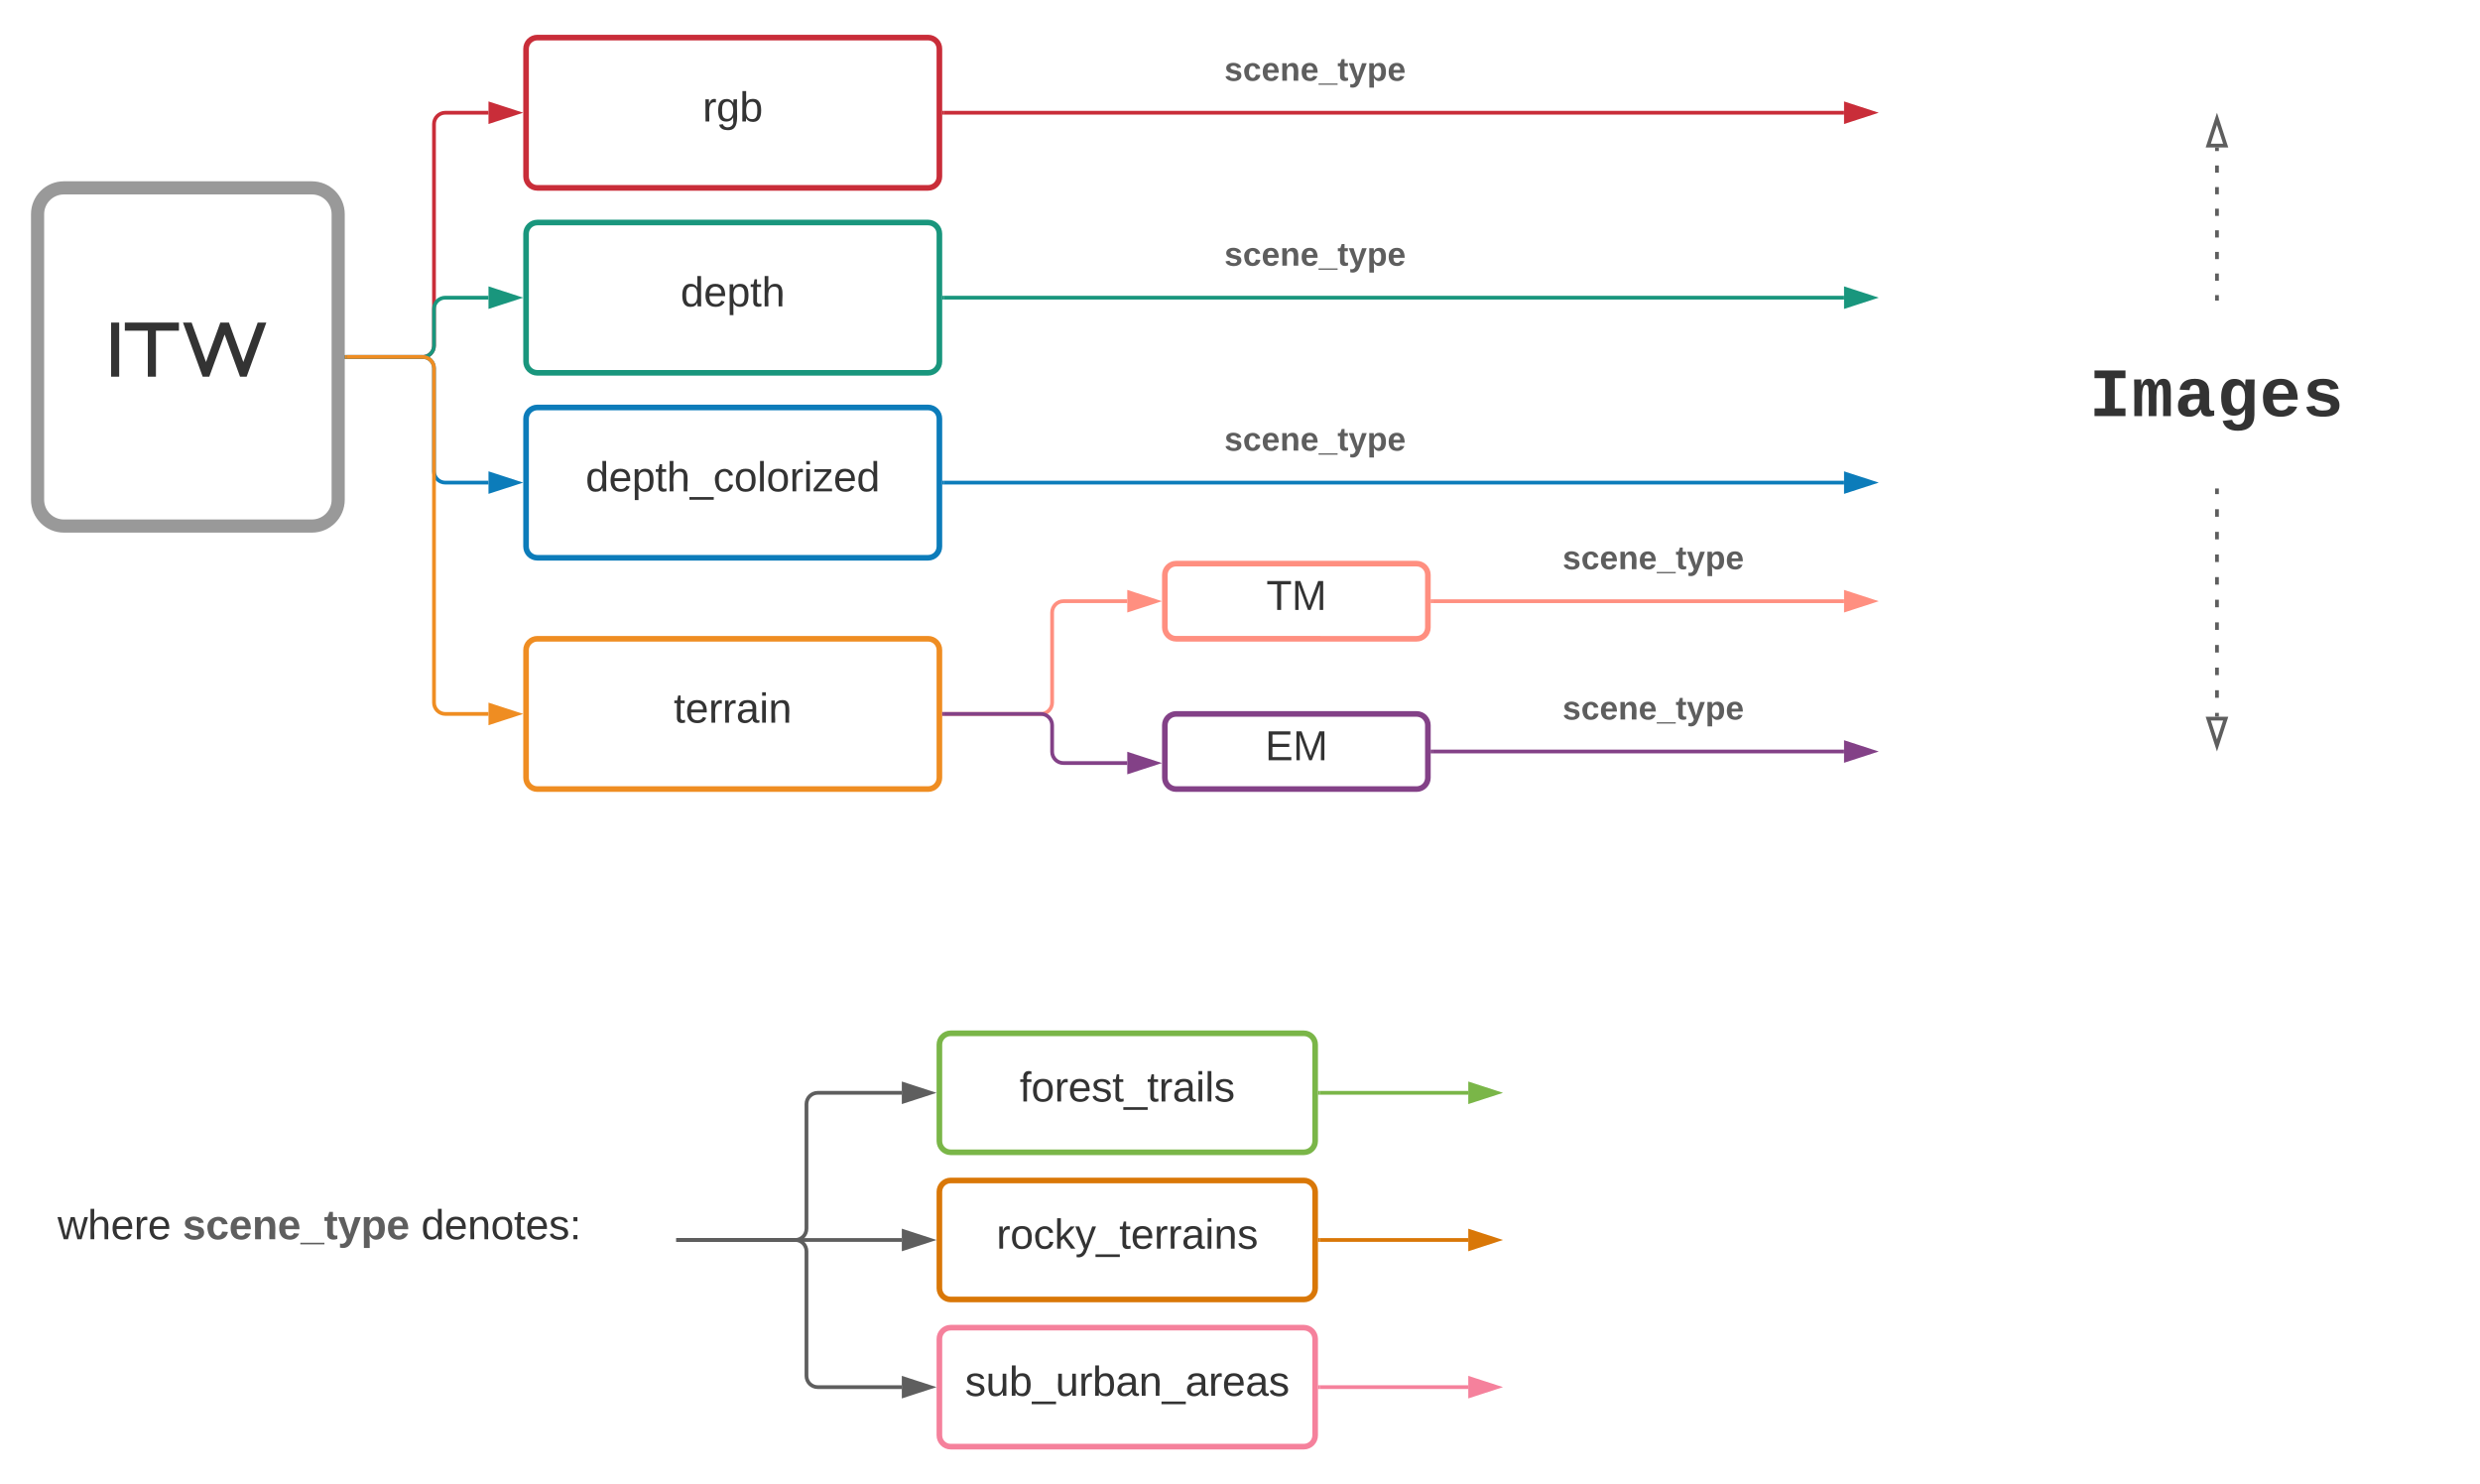 <svg xmlns="http://www.w3.org/2000/svg" xmlns:xlink="http://www.w3.org/1999/xlink" xmlns:lucid="lucid" width="1320" height="790"><g transform="translate(-200 -180)" lucid:page-tab-id="0_0"><path d="M0 0h1870.87v1322.83H0z" fill="#fff"/><path d="M220 294c0-7.73 6.27-14 14-14h132c7.73 0 14 6.27 14 14v152c0 7.73-6.27 14-14 14H234c-7.73 0-14-6.27-14-14z" stroke="#999" stroke-width="7" fill="#fff"/><use xlink:href="#a" transform="matrix(1,0,0,1,232,292) translate(24.84 88.5)"/><path d="M480 206c0-3.3 2.7-6 6-6h208c3.3 0 6 2.7 6 6v68c0 3.3-2.7 6-6 6H486c-3.3 0-6-2.7-6-6z" stroke="#c92d39" stroke-width="3" fill="#fff"/><use xlink:href="#b" transform="matrix(1,0,0,1,485,205) translate(88.981 39.653)"/><path d="M480 304.44c0-3.32 2.7-6 6-6h208c3.3 0 6 2.68 6 6v68c0 3.3-2.7 6-6 6H486c-3.3 0-6-2.7-6-6z" stroke="#19967d" stroke-width="3" fill="#fff"/><use xlink:href="#c" transform="matrix(1,0,0,1,485,303.438) translate(77.222 39.653)"/><path d="M480 402.88c0-3.32 2.7-6 6-6h208c3.3 0 6 2.68 6 6v68c0 3.3-2.7 6-6 6H486c-3.3 0-6-2.7-6-6z" stroke="#0c7cba" stroke-width="3" fill="#fff"/><use xlink:href="#d" transform="matrix(1,0,0,1,485,401.875) translate(26.698 39.653)"/><path d="M480 526c0-3.3 2.7-6 6-6h208c3.3 0 6 2.7 6 6v68c0 3.3-2.7 6-6 6H486c-3.3 0-6-2.7-6-6z" stroke="#ef8d22" stroke-width="3" fill="#fff"/><use xlink:href="#e" transform="matrix(1,0,0,1,485,525) translate(73.611 39.653)"/><path d="M384.5 370H425c3.3 0 6-2.7 6-6V246c0-3.3 2.7-6 6-6h23" stroke="#c92d39" stroke-width="2" fill="none"/><path d="M384.53 371h-1.03v-2h1.03z" fill="#c92d39"/><path d="M475.26 240L461 244.64v-9.28z" stroke="#c92d39" stroke-width="2" fill="#c92d39"/><path d="M384.5 370H425c3.3 0 6-2.7 6-6v-19.56c0-3.32 2.7-6 6-6h23" stroke="#19967d" stroke-width="2" fill="none"/><path d="M384.53 371h-1.03v-2h1.03z" fill="#19967d"/><path d="M475.26 338.44L461 343.07v-9.27z" stroke="#19967d" stroke-width="2" fill="#19967d"/><path d="M384.5 370H425c3.3 0 6 2.7 6 6v54.88c0 3.3 2.7 6 6 6h23" stroke="#0c7cba" stroke-width="2" fill="none"/><path d="M384.53 371h-1.03v-2h1.03z" fill="#0c7cba"/><path d="M475.26 436.88L461 441.5v-9.26z" stroke="#0c7cba" stroke-width="2" fill="#0c7cba"/><path d="M384.5 370H425c3.3 0 6 2.7 6 6v178c0 3.3 2.7 6 6 6h23" stroke="#ef8d22" stroke-width="2" fill="none"/><path d="M384.53 371h-1.03v-2h1.03z" fill="#ef8d22"/><path d="M475.26 560L461 564.64v-9.28z" stroke="#ef8d22" stroke-width="2" fill="#ef8d22"/><path d="M820 486c0-3.3 2.7-6 6-6h128c3.3 0 6 2.7 6 6v28c0 3.3-2.7 6-6 6H826c-3.3 0-6-2.7-6-6z" stroke="#ff8f80" stroke-width="3" fill="#fff"/><use xlink:href="#f" transform="matrix(1,0,0,1,825,485) translate(49.012 19.653)"/><path d="M820 566c0-3.3 2.7-6 6-6h128c3.3 0 6 2.7 6 6v28c0 3.3-2.7 6-6 6H826c-3.3 0-6-2.7-6-6z" stroke="#834187" stroke-width="3" fill="#fff"/><use xlink:href="#g" transform="matrix(1,0,0,1,825,565) translate(48.364 19.653)"/><path d="M702.5 560H754c3.3 0 6-2.7 6-6v-48c0-3.3 2.7-6 6-6h34" stroke="#ff8f80" stroke-width="2" fill="none"/><path d="M702.53 561h-1.03v-2h1.03z" fill="#ff8f80"/><path d="M815.26 500L801 504.64v-9.28z" stroke="#ff8f80" stroke-width="2" fill="#ff8f80"/><path d="M702.5 560H754c3.3 0 6 2.7 6 6v14.15c0 3.3 2.7 6 6 6h34" stroke="#834187" stroke-width="2" fill="none"/><path d="M702.53 561h-1.03v-2h1.03z" fill="#834187"/><path d="M815.26 586.15L801 590.78v-9.27z" stroke="#834187" stroke-width="2" fill="#834187"/><path d="M702.5 240h479" stroke="#c92d39" stroke-width="2" fill="none"/><path d="M702.53 241h-1.03v-2h1.03z" fill="#c92d39"/><path d="M1196.76 240l-14.26 4.64v-9.28z" stroke="#c92d39" stroke-width="2" fill="#c92d39"/><path d="M702.5 338.44h479" stroke="#19967d" stroke-width="2" fill="none"/><path d="M702.53 339.44h-1.03v-2h1.03z" fill="#19967d"/><path d="M1196.76 338.44l-14.26 4.63v-9.27z" stroke="#19967d" stroke-width="2" fill="#19967d"/><path d="M702.5 436.88h479" stroke="#0c7cba" stroke-width="2" fill="none"/><path d="M702.53 437.88h-1.03v-2h1.03z" fill="#0c7cba"/><path d="M1196.76 436.88l-14.26 4.63v-9.26z" stroke="#0c7cba" stroke-width="2" fill="#0c7cba"/><path d="M962.5 580h219" stroke="#834187" stroke-width="2" fill="none"/><path d="M962.53 581h-1.03v-2h1.03z" fill="#834187"/><path d="M1196.76 580l-14.26 4.64v-9.28z" stroke="#834187" stroke-width="2" fill="#834187"/><path d="M820 206c0-3.3 2.7-6 6-6h148c3.3 0 6 2.7 6 6v28c0 3.3-2.7 6-6 6H826c-3.3 0-6-2.7-6-6z" stroke="#000" stroke-opacity="0" stroke-width="3" fill="#fff" fill-opacity="0"/><use xlink:href="#h" transform="matrix(1,0,0,1,825,205) translate(26.679 17.972)"/><path d="M820 304.44c0-3.32 2.7-6 6-6h148c3.3 0 6 2.68 6 6v28c0 3.3-2.7 6-6 6H826c-3.3 0-6-2.7-6-6z" stroke="#000" stroke-opacity="0" stroke-width="3" fill="#fff" fill-opacity="0"/><use xlink:href="#h" transform="matrix(1,0,0,1,825,303.438) translate(26.679 17.972)"/><path d="M820 402.88c0-3.32 2.7-6 6-6h148c3.3 0 6 2.68 6 6v28c0 3.3-2.7 6-6 6H826c-3.3 0-6-2.7-6-6z" stroke="#000" stroke-opacity="0" stroke-width="3" fill="#fff" fill-opacity="0"/><use xlink:href="#h" transform="matrix(1,0,0,1,825,401.875) translate(26.679 17.972)"/><path d="M1000 466c0-3.3 2.7-6 6-6h148c3.3 0 6 2.7 6 6v28c0 3.3-2.7 6-6 6h-148c-3.3 0-6-2.7-6-6z" stroke="#000" stroke-opacity="0" stroke-width="3" fill="#fff" fill-opacity="0"/><use xlink:href="#h" transform="matrix(1,0,0,1,1005,465) translate(26.679 17.972)"/><path d="M962.5 500h219" stroke="#ff8f80" stroke-width="2" fill="none"/><path d="M962.53 501h-1.03v-2h1.03z" fill="#ff8f80"/><path d="M1196.76 500l-14.26 4.64v-9.28z" stroke="#ff8f80" stroke-width="2" fill="#ff8f80"/><path d="M1000 546c0-3.3 2.7-6 6-6h148c3.3 0 6 2.7 6 6v28c0 3.3-2.7 6-6 6h-148c-3.3 0-6-2.7-6-6z" stroke="#000" stroke-opacity="0" stroke-width="3" fill="#fff" fill-opacity="0"/><use xlink:href="#h" transform="matrix(1,0,0,1,1005,545) translate(26.679 17.972)"/><path d="M1260 366c0-3.3 2.7-6 6-6h228c3.3 0 6 2.7 6 6v48c0 3.3-2.7 6-6 6h-228c-3.3 0-6-2.7-6-6z" stroke="#000" stroke-opacity="0" stroke-width="3" fill="#fff" fill-opacity="0"/><use xlink:href="#i" transform="matrix(1,0,0,1,1265,365) translate(46.989 36.465)"/><path d="M1380 339v-1.92m0-7.66v-3.84m0-7.66v-3.84m0-7.66v-3.84m0-7.66v-3.84m0-7.66v-3.84m0-7.66v-3.83m0-7.68v-1.92M1380 338.97V340" stroke="#5e5e5e" stroke-width="2" fill="none"/><path d="M1380 243.24l4.64 14.26h-9.28z" stroke="#5e5e5e" stroke-width="2" fill="#fff"/><path d="M1380 441v2m0 8.04v4.02m0 8.03v4m0 8.04v4.02m0 8.03v4m0 8.04v4.02m0 8.03v4m0 8.04v4.02m0 8.03v4m0 8.04v4.02m0 8.03v2M1380 441.03V440" stroke="#5e5e5e" stroke-width="2" fill="none"/><path d="M1380 576.76l-4.64-14.26h9.28z" stroke="#5e5e5e" stroke-width="2" fill="#fff"/><path d="M220 809.33c0-3.3 2.7-6 6-6h288c3.3 0 6 2.7 6 6v51.34c0 3.3-2.7 6-6 6H226c-3.3 0-6-2.7-6-6z" stroke="#000" stroke-opacity="0" stroke-width="3" fill="#fff" fill-opacity="0"/><use xlink:href="#j" transform="matrix(1,0,0,1,225,808.333) translate(5.648 31.278)"/><use xlink:href="#k" transform="matrix(1,0,0,1,225,808.333) translate(72.191 31.278)"/><use xlink:href="#l" transform="matrix(1,0,0,1,225,808.333) translate(199.167 31.278)"/><path d="M700 736c0-3.3 2.7-6 6-6h188c3.3 0 6 2.7 6 6v51.33c0 3.32-2.7 6-6 6H706c-3.3 0-6-2.68-6-6z" stroke="#7ab648" stroke-width="3" fill="#fff"/><use xlink:href="#m" transform="matrix(1,0,0,1,705,735) translate(37.716 31.278)"/><path d="M700 814.33c0-3.3 2.7-6 6-6h188c3.3 0 6 2.7 6 6v51.34c0 3.3-2.7 6-6 6H706c-3.3 0-6-2.7-6-6z" stroke="#d97707" stroke-width="3" fill="#fff"/><use xlink:href="#n" transform="matrix(1,0,0,1,705,813.333) translate(25.37 31.278)"/><path d="M700 892.67c0-3.32 2.7-6 6-6h188c3.3 0 6 2.68 6 6V944c0 3.3-2.7 6-6 6H706c-3.3 0-6-2.7-6-6z" stroke="#f5819c" stroke-width="3" fill="#fff"/><use xlink:href="#o" transform="matrix(1,0,0,1,705,891.667) translate(8.642 31.278)"/><path d="M680 761.67h-44.75c-3.3 0-6 2.68-6 6V834c0 3.3-2.7 6-6 6H561" stroke="#5e5e5e" stroke-width="2" fill="none"/><path d="M695.26 761.67L681 766.3v-9.27z" stroke="#5e5e5e" stroke-width="2" fill="#5e5e5e"/><path d="M561.03 840H560M680 840H561" stroke="#5e5e5e" stroke-width="2" fill="none"/><path d="M695.26 840L681 844.64v-9.28z" stroke="#5e5e5e" stroke-width="2" fill="#5e5e5e"/><path d="M561.03 840H560M680 918.33h-44.75c-3.3 0-6-2.68-6-6V846c0-3.3-2.7-6-6-6H561" stroke="#5e5e5e" stroke-width="2" fill="none"/><path d="M695.26 918.33L681 922.97v-9.27z" stroke="#5e5e5e" stroke-width="2" fill="#5e5e5e"/><path d="M561.03 840H560" stroke="#5e5e5e" stroke-width="2" fill="none"/><path d="M902.5 761.67h79" stroke="#7ab648" stroke-width="2" fill="none"/><path d="M902.53 762.67h-1.03v-2h1.03z" fill="#7ab648"/><path d="M996.76 761.67l-14.26 4.63v-9.27z" stroke="#7ab648" stroke-width="2" fill="#7ab648"/><path d="M902.5 840h79" stroke="#d97707" stroke-width="2" fill="none"/><path d="M902.53 841h-1.03v-2h1.03z" fill="#d97707"/><path d="M996.76 840l-14.26 4.64v-9.28z" stroke="#d97707" stroke-width="2" fill="#d97707"/><path d="M902.5 918.33h79" stroke="#f5819c" stroke-width="2" fill="none"/><path d="M902.53 919.33h-1.03v-2h1.03z" fill="#f5819c"/><path d="M996.76 918.33l-14.26 4.64v-9.27z" stroke="#f5819c" stroke-width="2" fill="#f5819c"/><defs><path fill="#333" d="M57 0v-720h108V0H57" id="p"/><path fill="#333" d="M20-720h720v108H434V0H326v-612H20v-108" id="q"/><path fill="#333" d="M1029-720h115L882 0h-88L589-561 385 0l-2-1 1 1h-87L35-720h115l191 525 191-525h115l191 525" id="r"/><g id="a"><use transform="matrix(0.04,0,0,0.04,0,0)" xlink:href="#p"/><use transform="matrix(0.04,0,0,0.04,8.8,0)" xlink:href="#q"/><use transform="matrix(0.04,0,0,0.04,39.16,0)" xlink:href="#r"/></g><path fill="#333" d="M114-163C36-179 61-72 57 0H25l-1-190h30c1 12-1 29 2 39 6-27 23-49 58-41v29" id="s"/><path fill="#333" d="M177-190C167-65 218 103 67 71c-23-6-38-20-44-43l32-5c15 47 100 32 89-28v-30C133-14 115 1 83 1 29 1 15-40 15-95c0-56 16-97 71-98 29-1 48 16 59 35 1-10 0-23 2-32h30zM94-22c36 0 50-32 50-73 0-42-14-75-50-75-39 0-46 34-46 75s6 73 46 73" id="t"/><path fill="#333" d="M115-194c53 0 69 39 70 98 0 66-23 100-70 100C84 3 66-7 56-30L54 0H23l1-261h32v101c10-23 28-34 59-34zm-8 174c40 0 45-34 45-75 0-40-5-75-45-74-42 0-51 32-51 76 0 43 10 73 51 73" id="u"/><g id="b"><use transform="matrix(0.062,0,0,0.062,0,0)" xlink:href="#s"/><use transform="matrix(0.062,0,0,0.062,7.346,0)" xlink:href="#t"/><use transform="matrix(0.062,0,0,0.062,19.691,0)" xlink:href="#u"/></g><path fill="#333" d="M85-194c31 0 48 13 60 33l-1-100h32l1 261h-30c-2-10 0-23-3-31C134-8 116 4 85 4 32 4 16-35 15-94c0-66 23-100 70-100zm9 24c-40 0-46 34-46 75 0 40 6 74 45 74 42 0 51-32 51-76 0-42-9-74-50-73" id="v"/><path fill="#333" d="M100-194c63 0 86 42 84 106H49c0 40 14 67 53 68 26 1 43-12 49-29l28 8c-11 28-37 45-77 45C44 4 14-33 15-96c1-61 26-98 85-98zm52 81c6-60-76-77-97-28-3 7-6 17-6 28h103" id="w"/><path fill="#333" d="M115-194c55 1 70 41 70 98S169 2 115 4C84 4 66-9 55-30l1 105H24l-1-265h31l2 30c10-21 28-34 59-34zm-8 174c40 0 45-34 45-75s-6-73-45-74c-42 0-51 32-51 76 0 43 10 73 51 73" id="x"/><path fill="#333" d="M59-47c-2 24 18 29 38 22v24C64 9 27 4 27-40v-127H5v-23h24l9-43h21v43h35v23H59v120" id="y"/><path fill="#333" d="M106-169C34-169 62-67 57 0H25v-261h32l-1 103c12-21 28-36 61-36 89 0 53 116 60 194h-32v-121c2-32-8-49-39-48" id="z"/><g id="c"><use transform="matrix(0.062,0,0,0.062,0,0)" xlink:href="#v"/><use transform="matrix(0.062,0,0,0.062,12.346,0)" xlink:href="#w"/><use transform="matrix(0.062,0,0,0.062,24.691,0)" xlink:href="#x"/><use transform="matrix(0.062,0,0,0.062,37.037,0)" xlink:href="#y"/><use transform="matrix(0.062,0,0,0.062,43.21,0)" xlink:href="#z"/></g><path fill="#333" d="M-5 72V49h209v23H-5" id="A"/><path fill="#333" d="M96-169c-40 0-48 33-48 73s9 75 48 75c24 0 41-14 43-38l32 2c-6 37-31 61-74 61-59 0-76-41-82-99-10-93 101-131 147-64 4 7 5 14 7 22l-32 3c-4-21-16-35-41-35" id="B"/><path fill="#333" d="M100-194c62-1 85 37 85 99 1 63-27 99-86 99S16-35 15-95c0-66 28-99 85-99zM99-20c44 1 53-31 53-75 0-43-8-75-51-75s-53 32-53 75 10 74 51 75" id="C"/><path fill="#333" d="M24 0v-261h32V0H24" id="D"/><path fill="#333" d="M24-231v-30h32v30H24zM24 0v-190h32V0H24" id="E"/><path fill="#333" d="M9 0v-24l116-142H16v-24h144v24L44-24h123V0H9" id="F"/><g id="d"><use transform="matrix(0.062,0,0,0.062,0,0)" xlink:href="#v"/><use transform="matrix(0.062,0,0,0.062,12.346,0)" xlink:href="#w"/><use transform="matrix(0.062,0,0,0.062,24.691,0)" xlink:href="#x"/><use transform="matrix(0.062,0,0,0.062,37.037,0)" xlink:href="#y"/><use transform="matrix(0.062,0,0,0.062,43.21,0)" xlink:href="#z"/><use transform="matrix(0.062,0,0,0.062,55.556,0)" xlink:href="#A"/><use transform="matrix(0.062,0,0,0.062,67.901,0)" xlink:href="#B"/><use transform="matrix(0.062,0,0,0.062,79.012,0)" xlink:href="#C"/><use transform="matrix(0.062,0,0,0.062,91.358,0)" xlink:href="#D"/><use transform="matrix(0.062,0,0,0.062,96.235,0)" xlink:href="#C"/><use transform="matrix(0.062,0,0,0.062,108.58,0)" xlink:href="#s"/><use transform="matrix(0.062,0,0,0.062,115.926,0)" xlink:href="#E"/><use transform="matrix(0.062,0,0,0.062,120.802,0)" xlink:href="#F"/><use transform="matrix(0.062,0,0,0.062,131.914,0)" xlink:href="#w"/><use transform="matrix(0.062,0,0,0.062,144.259,0)" xlink:href="#v"/></g><path fill="#333" d="M141-36C126-15 110 5 73 4 37 3 15-17 15-53c-1-64 63-63 125-63 3-35-9-54-41-54-24 1-41 7-42 31l-33-3c5-37 33-52 76-52 45 0 72 20 72 64v82c-1 20 7 32 28 27v20c-31 9-61-2-59-35zM48-53c0 20 12 33 32 33 41-3 63-29 60-74-43 2-92-5-92 41" id="G"/><path fill="#333" d="M117-194c89-4 53 116 60 194h-32v-121c0-31-8-49-39-48C34-167 62-67 57 0H25l-1-190h30c1 10-1 24 2 32 11-22 29-35 61-36" id="H"/><g id="e"><use transform="matrix(0.062,0,0,0.062,0,0)" xlink:href="#y"/><use transform="matrix(0.062,0,0,0.062,6.173,0)" xlink:href="#w"/><use transform="matrix(0.062,0,0,0.062,18.519,0)" xlink:href="#s"/><use transform="matrix(0.062,0,0,0.062,25.864,0)" xlink:href="#s"/><use transform="matrix(0.062,0,0,0.062,33.21,0)" xlink:href="#G"/><use transform="matrix(0.062,0,0,0.062,45.556,0)" xlink:href="#E"/><use transform="matrix(0.062,0,0,0.062,50.432,0)" xlink:href="#H"/></g><path fill="#333" d="M127-220V0H93v-220H8v-28h204v28h-85" id="I"/><path fill="#333" d="M240 0l2-218c-23 76-54 145-80 218h-23L58-218 59 0H30v-248h44l77 211c21-75 51-140 76-211h43V0h-30" id="J"/><g id="f"><use transform="matrix(0.062,0,0,0.062,0,0)" xlink:href="#I"/><use transform="matrix(0.062,0,0,0.062,13.519,0)" xlink:href="#J"/></g><path fill="#333" d="M30 0v-248h187v28H63v79h144v27H63v87h162V0H30" id="K"/><g id="g"><use transform="matrix(0.062,0,0,0.062,0,0)" xlink:href="#K"/><use transform="matrix(0.062,0,0,0.062,14.815,0)" xlink:href="#J"/></g><path fill="#5e5e5e" d="M137-138c1-29-70-34-71-4 15 46 118 7 119 86 1 83-164 76-172 9l43-7c4 19 20 25 44 25 33 8 57-30 24-41C81-84 22-81 20-136c-2-80 154-74 161-7" id="L"/><path fill="#5e5e5e" d="M190-63c-7 42-38 67-86 67-59 0-84-38-90-98-12-110 154-137 174-36l-49 2c-2-19-15-32-35-32-30 0-35 28-38 64-6 74 65 87 74 30" id="M"/><path fill="#5e5e5e" d="M185-48c-13 30-37 53-82 52C43 2 14-33 14-96s30-98 90-98c62 0 83 45 84 108H66c0 31 8 55 39 56 18 0 30-7 34-22zm-45-69c5-46-57-63-70-21-2 6-4 13-4 21h74" id="N"/><path fill="#5e5e5e" d="M135-194c87-1 58 113 63 194h-50c-7-57 23-157-34-157-59 0-34 97-39 157H25l-1-190h47c2 12-1 28 3 38 12-26 28-41 61-42" id="O"/><path fill="#5e5e5e" d="M-4 44V30h207v14H-4" id="P"/><path fill="#5e5e5e" d="M115-3C79 11 28 4 28-45v-112H4v-33h27l15-45h31v45h36v33H77v99c-1 23 16 31 38 25v30" id="Q"/><path fill="#5e5e5e" d="M123 10C108 53 80 86 19 72V37c35 8 53-11 59-39L3-190h52l48 148c12-52 28-100 44-148h51" id="R"/><path fill="#5e5e5e" d="M135-194c53 0 70 44 70 98 0 56-19 98-73 100-31 1-45-17-59-34 3 33 2 69 2 105H25l-1-265h48c2 10 0 23 3 31 11-24 29-35 60-35zM114-30c33 0 39-31 40-66 0-38-9-64-40-64-56 0-55 130 0 130" id="S"/><g id="h"><use transform="matrix(0.049,0,0,0.049,0,0)" xlink:href="#L"/><use transform="matrix(0.049,0,0,0.049,9.877,0)" xlink:href="#M"/><use transform="matrix(0.049,0,0,0.049,19.753,0)" xlink:href="#N"/><use transform="matrix(0.049,0,0,0.049,29.63,0)" xlink:href="#O"/><use transform="matrix(0.049,0,0,0.049,40.444,0)" xlink:href="#N"/><use transform="matrix(0.049,0,0,0.049,50.321,0)" xlink:href="#P"/><use transform="matrix(0.049,0,0,0.049,60.198,0)" xlink:href="#Q"/><use transform="matrix(0.049,0,0,0.049,66.074,0)" xlink:href="#R"/><use transform="matrix(0.049,0,0,0.049,75.951,0)" xlink:href="#S"/><use transform="matrix(0.049,0,0,0.049,86.765,0)" xlink:href="#N"/></g><path fill="#333" d="M157-1349h916v228H757v893h316V0H157v-228h316v-893H157v-228" id="T"/><path fill="#333" d="M934-1102c199 0 220 177 220 381V0H926c-2-260 10-533-4-785-4-72-14-138-83-138-34 0-61 27-81 81s-29 134-29 241V0H501c-2-260 9-533-5-785-4-72-13-138-82-138-46 0-65 47-80 93-21 67-30 155-30 248V0H75c-3-360 6-732-6-1082h209c6 50 3 123 8 175 36-100 83-195 216-195 135 0 166 79 196 196 42-105 93-196 236-196" id="U"/><path fill="#333" d="M775-193C708-75 621 20 439 20 226 20 106-93 106-306c0-251 170-341 417-346l223-4c4-143-12-264-148-264-103 0-141 58-150 153l-293-14c37-219 194-321 455-321 263 0 418 130 417 390v392c1 84 5 161 89 160 21 0 42-2 62-6v152c-57 15-108 27-180 26-145 0-202-73-217-205h-6zm-256 17c168 0 234-139 227-325-166 4-347-25-347 173 0 94 33 152 120 152" id="V"/><path fill="#333" d="M1108-33c-3 314-178 467-492 467-243 0-400-94-447-291l281-33c17 79 82 141 174 141 176 0 212-155 205-347-2-40 5-80 0-115C773-85 665-12 501-12c-288 0-377-242-377-538 0-242 65-426 223-510 50-26 108-39 175-39 160 0 253 78 307 191h5c1-58 5-125 14-174h266c-12 335-3 703-6 1049zM811-384c25-82 27-259 1-342-30-99-77-180-190-180-172 0-205 171-205 356 0 116 18 202 54 258 48 76 129 107 221 70 62-25 96-86 119-162" id="W"/><path fill="#333" d="M1113-274C1038-96 884 20 626 20c-352 0-526-209-526-566 0-358 185-556 530-556 358 0 496 251 499 615H395c5 180 68 319 245 319 102 0 186-45 208-129zM857-663c-6-177-128-307-315-247-94 30-141 121-145 247h460" id="X"/><path fill="#333" d="M622-916c-112 2-200 14-200 111 0 90 89 101 168 121 234 58 514 77 514 368C1104-4 751 54 434 5 267-21 161-112 121-270l247-37c24 111 113 145 252 141 114-3 226-12 226-124 0-101-103-113-192-134-225-54-490-76-490-351 0-247 201-328 458-328 245 0 413 88 457 292l-249 26c-16-98-92-133-208-131" id="Y"/><g id="i"><use transform="matrix(0.018,0,0,0.018,0,0)" xlink:href="#T"/><use transform="matrix(0.018,0,0,0.018,22.67,0)" xlink:href="#U"/><use transform="matrix(0.018,0,0,0.018,45.341,0)" xlink:href="#V"/><use transform="matrix(0.018,0,0,0.018,68.011,0)" xlink:href="#W"/><use transform="matrix(0.018,0,0,0.018,90.681,0)" xlink:href="#X"/><use transform="matrix(0.018,0,0,0.018,113.352,0)" xlink:href="#Y"/></g><path fill="#333" d="M206 0h-36l-40-164L89 0H53L-1-190h32L70-26l43-164h34l41 164 42-164h31" id="Z"/><g id="j"><use transform="matrix(0.062,0,0,0.062,0,0)" xlink:href="#Z"/><use transform="matrix(0.062,0,0,0.062,15.988,0)" xlink:href="#z"/><use transform="matrix(0.062,0,0,0.062,28.333,0)" xlink:href="#w"/><use transform="matrix(0.062,0,0,0.062,40.679,0)" xlink:href="#s"/><use transform="matrix(0.062,0,0,0.062,48.025,0)" xlink:href="#w"/></g><g id="k"><use transform="matrix(0.062,0,0,0.062,0,0)" xlink:href="#L"/><use transform="matrix(0.062,0,0,0.062,12.346,0)" xlink:href="#M"/><use transform="matrix(0.062,0,0,0.062,24.691,0)" xlink:href="#N"/><use transform="matrix(0.062,0,0,0.062,37.037,0)" xlink:href="#O"/><use transform="matrix(0.062,0,0,0.062,50.556,0)" xlink:href="#N"/><use transform="matrix(0.062,0,0,0.062,62.901,0)" xlink:href="#P"/><use transform="matrix(0.062,0,0,0.062,75.247,0)" xlink:href="#Q"/><use transform="matrix(0.062,0,0,0.062,82.593,0)" xlink:href="#R"/><use transform="matrix(0.062,0,0,0.062,94.938,0)" xlink:href="#S"/><use transform="matrix(0.062,0,0,0.062,108.457,0)" xlink:href="#N"/></g><path fill="#333" d="M135-143c-3-34-86-38-87 0 15 53 115 12 119 90S17 21 10-45l28-5c4 36 97 45 98 0-10-56-113-15-118-90-4-57 82-63 122-42 12 7 21 19 24 35" id="aa"/><path fill="#333" d="M33-154v-36h34v36H33zM33 0v-36h34V0H33" id="ab"/><g id="l"><use transform="matrix(0.062,0,0,0.062,0,0)" xlink:href="#v"/><use transform="matrix(0.062,0,0,0.062,12.346,0)" xlink:href="#w"/><use transform="matrix(0.062,0,0,0.062,24.691,0)" xlink:href="#H"/><use transform="matrix(0.062,0,0,0.062,37.037,0)" xlink:href="#C"/><use transform="matrix(0.062,0,0,0.062,49.383,0)" xlink:href="#y"/><use transform="matrix(0.062,0,0,0.062,55.556,0)" xlink:href="#w"/><use transform="matrix(0.062,0,0,0.062,67.901,0)" xlink:href="#aa"/><use transform="matrix(0.062,0,0,0.062,79.012,0)" xlink:href="#ab"/></g><path fill="#333" d="M101-234c-31-9-42 10-38 44h38v23H63V0H32v-167H5v-23h27c-7-52 17-82 69-68v24" id="ac"/><g id="m"><use transform="matrix(0.062,0,0,0.062,0,0)" xlink:href="#ac"/><use transform="matrix(0.062,0,0,0.062,6.173,0)" xlink:href="#C"/><use transform="matrix(0.062,0,0,0.062,18.519,0)" xlink:href="#s"/><use transform="matrix(0.062,0,0,0.062,25.864,0)" xlink:href="#w"/><use transform="matrix(0.062,0,0,0.062,38.21,0)" xlink:href="#aa"/><use transform="matrix(0.062,0,0,0.062,49.321,0)" xlink:href="#y"/><use transform="matrix(0.062,0,0,0.062,55.494,0)" xlink:href="#A"/><use transform="matrix(0.062,0,0,0.062,67.84,0)" xlink:href="#y"/><use transform="matrix(0.062,0,0,0.062,74.012,0)" xlink:href="#s"/><use transform="matrix(0.062,0,0,0.062,81.358,0)" xlink:href="#G"/><use transform="matrix(0.062,0,0,0.062,93.704,0)" xlink:href="#E"/><use transform="matrix(0.062,0,0,0.062,98.58,0)" xlink:href="#D"/><use transform="matrix(0.062,0,0,0.062,103.457,0)" xlink:href="#aa"/></g><path fill="#333" d="M143 0L79-87 56-68V0H24v-261h32v163l83-92h37l-77 82L181 0h-38" id="ad"/><path fill="#333" d="M179-190L93 31C79 59 56 82 12 73V49c39 6 53-20 64-50L1-190h34L92-34l54-156h33" id="ae"/><g id="n"><use transform="matrix(0.062,0,0,0.062,0,0)" xlink:href="#s"/><use transform="matrix(0.062,0,0,0.062,7.346,0)" xlink:href="#C"/><use transform="matrix(0.062,0,0,0.062,19.691,0)" xlink:href="#B"/><use transform="matrix(0.062,0,0,0.062,30.802,0)" xlink:href="#ad"/><use transform="matrix(0.062,0,0,0.062,41.914,0)" xlink:href="#ae"/><use transform="matrix(0.062,0,0,0.062,53.025,0)" xlink:href="#A"/><use transform="matrix(0.062,0,0,0.062,65.37,0)" xlink:href="#y"/><use transform="matrix(0.062,0,0,0.062,71.543,0)" xlink:href="#w"/><use transform="matrix(0.062,0,0,0.062,83.889,0)" xlink:href="#s"/><use transform="matrix(0.062,0,0,0.062,91.235,0)" xlink:href="#s"/><use transform="matrix(0.062,0,0,0.062,98.58,0)" xlink:href="#G"/><use transform="matrix(0.062,0,0,0.062,110.926,0)" xlink:href="#E"/><use transform="matrix(0.062,0,0,0.062,115.802,0)" xlink:href="#H"/><use transform="matrix(0.062,0,0,0.062,128.148,0)" xlink:href="#aa"/></g><path fill="#333" d="M84 4C-5 8 30-112 23-190h32v120c0 31 7 50 39 49 72-2 45-101 50-169h31l1 190h-30c-1-10 1-25-2-33-11 22-28 36-60 37" id="af"/><g id="o"><use transform="matrix(0.062,0,0,0.062,0,0)" xlink:href="#aa"/><use transform="matrix(0.062,0,0,0.062,11.111,0)" xlink:href="#af"/><use transform="matrix(0.062,0,0,0.062,23.457,0)" xlink:href="#u"/><use transform="matrix(0.062,0,0,0.062,35.802,0)" xlink:href="#A"/><use transform="matrix(0.062,0,0,0.062,48.148,0)" xlink:href="#af"/><use transform="matrix(0.062,0,0,0.062,60.494,0)" xlink:href="#s"/><use transform="matrix(0.062,0,0,0.062,67.84,0)" xlink:href="#u"/><use transform="matrix(0.062,0,0,0.062,80.185,0)" xlink:href="#G"/><use transform="matrix(0.062,0,0,0.062,92.531,0)" xlink:href="#H"/><use transform="matrix(0.062,0,0,0.062,104.877,0)" xlink:href="#A"/><use transform="matrix(0.062,0,0,0.062,117.222,0)" xlink:href="#G"/><use transform="matrix(0.062,0,0,0.062,129.568,0)" xlink:href="#s"/><use transform="matrix(0.062,0,0,0.062,136.914,0)" xlink:href="#w"/><use transform="matrix(0.062,0,0,0.062,149.259,0)" xlink:href="#G"/><use transform="matrix(0.062,0,0,0.062,161.605,0)" xlink:href="#aa"/></g></defs></g></svg>